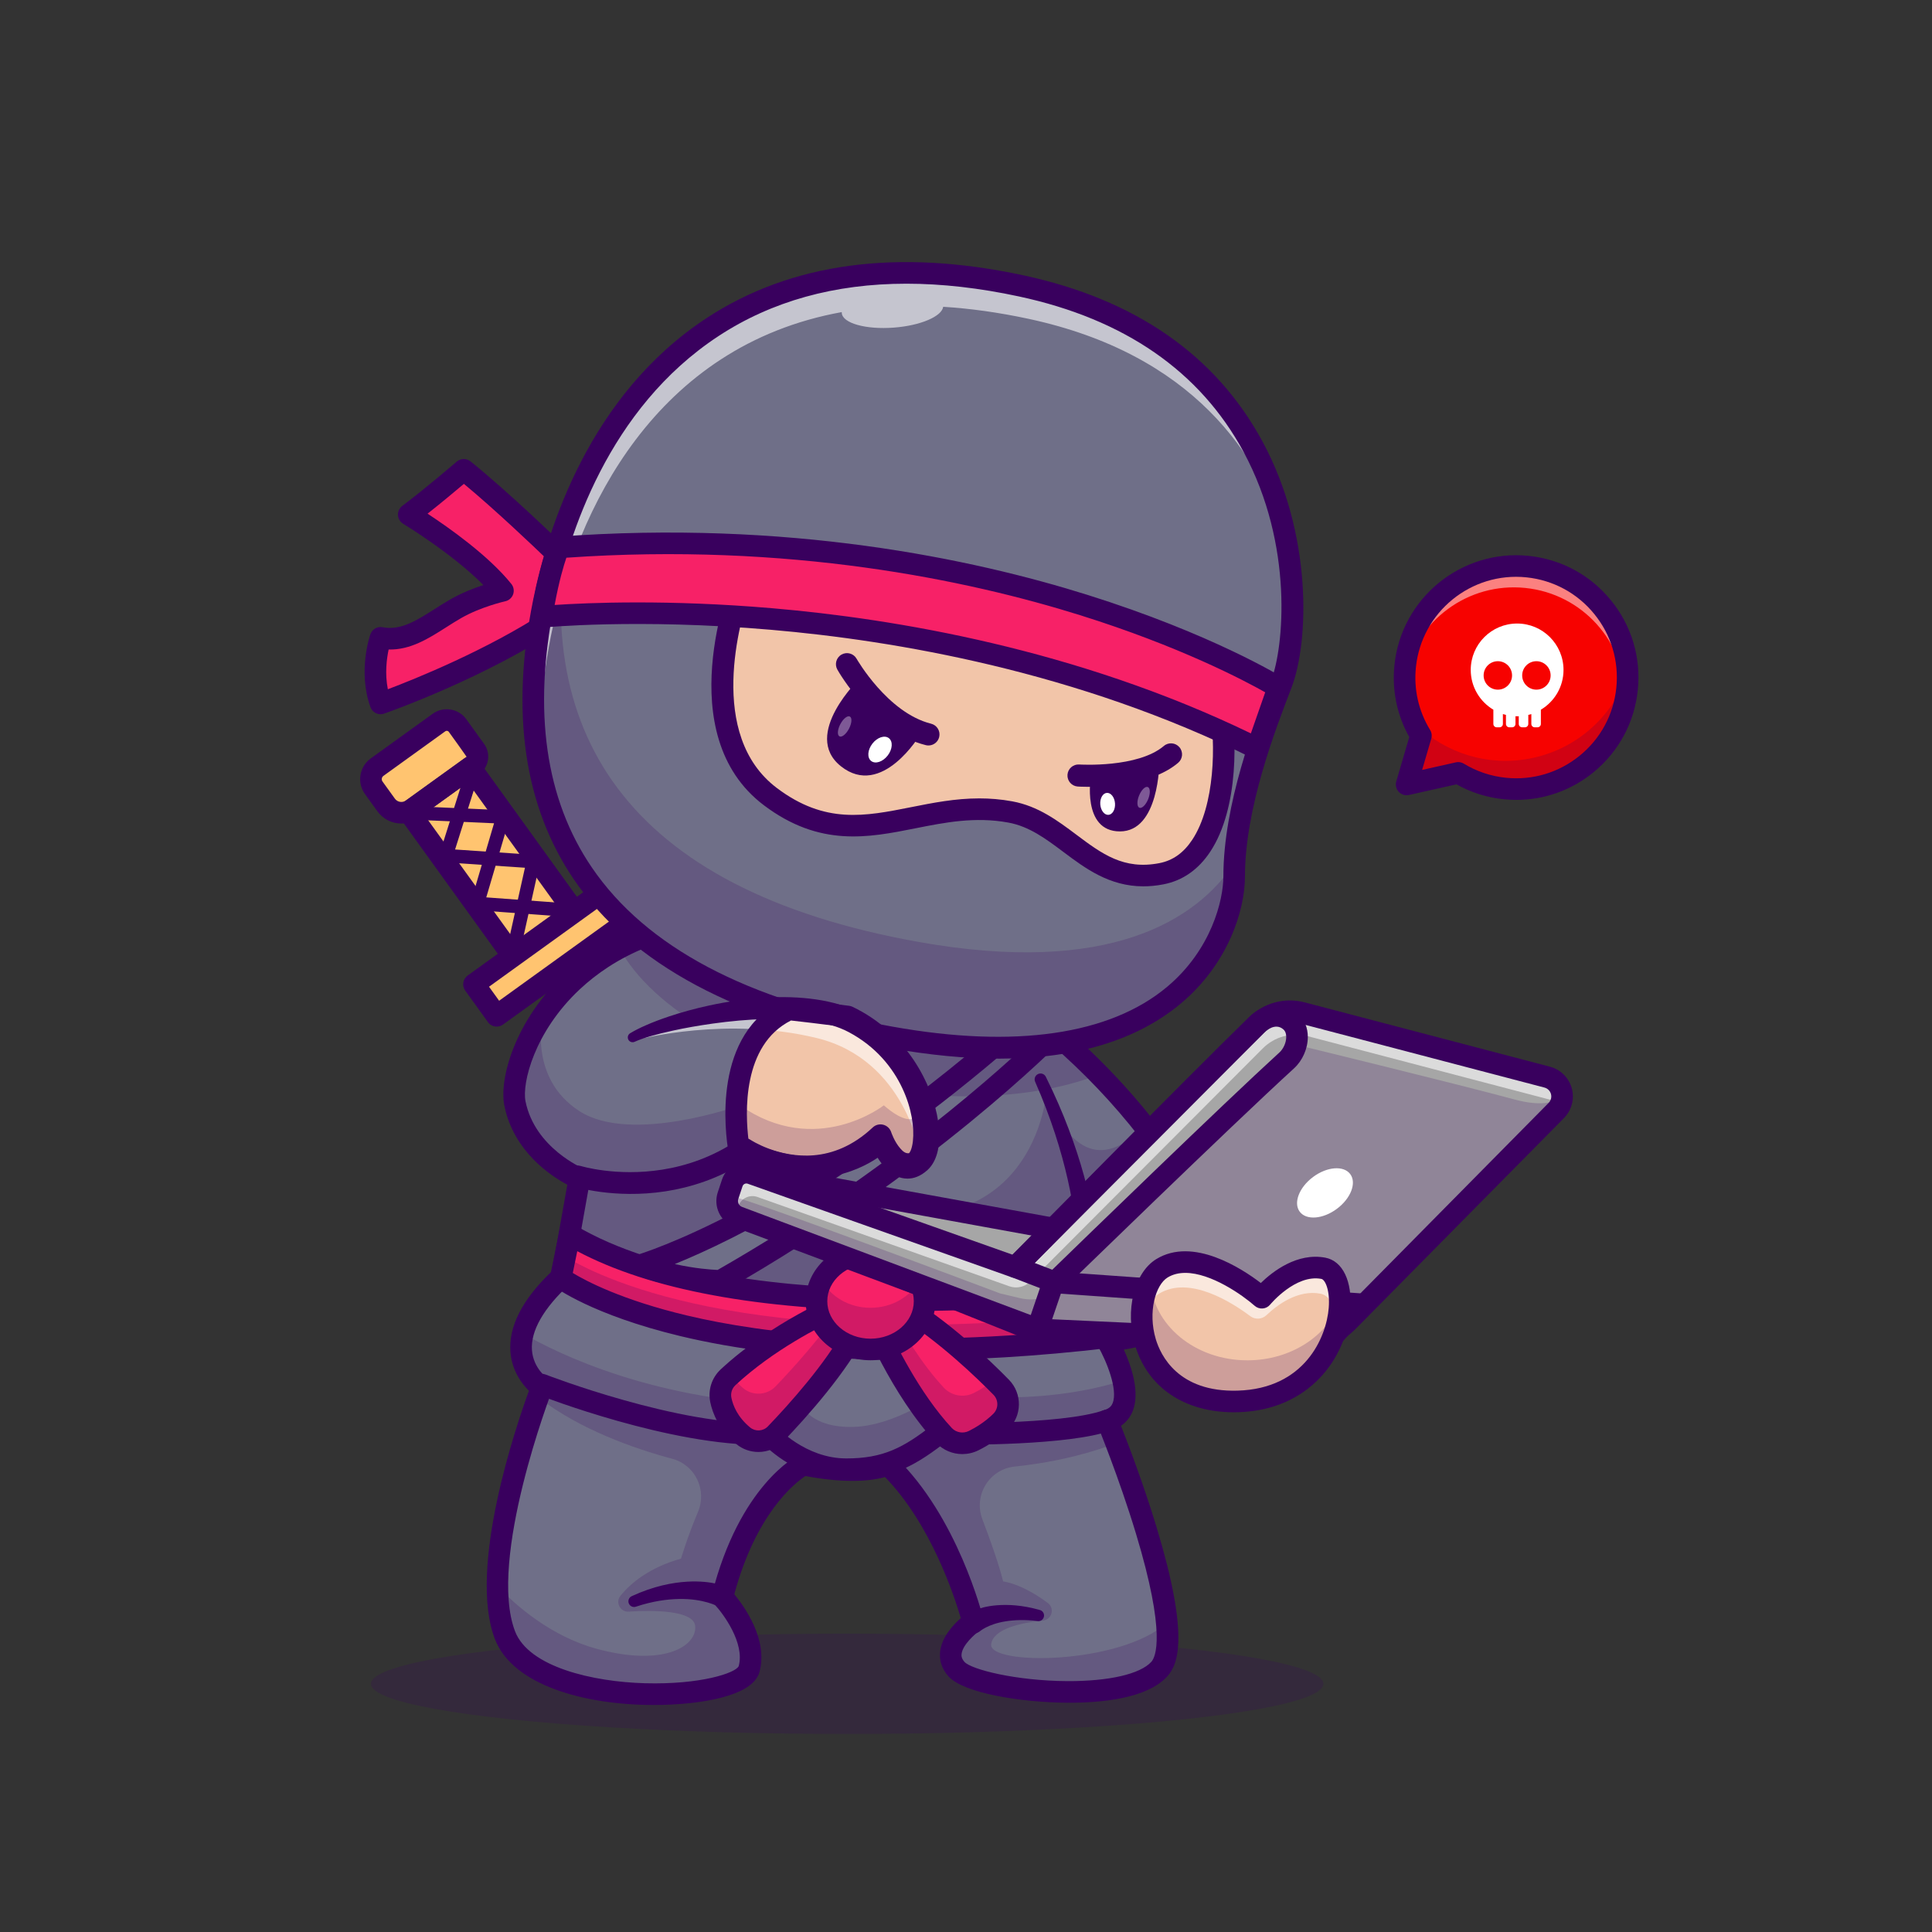 <?xml version="1.0" encoding="utf-8"?>
<!-- Generator: Adobe Illustrator 27.5.0, SVG Export Plug-In . SVG Version: 6.00 Build 0)  -->
<svg version="1.1" id="Layer_1" xmlns="http://www.w3.org/2000/svg" xmlns:xlink="http://www.w3.org/1999/xlink" x="0px" y="0px"
	 viewBox="0 0 4000 4000" style="enable-background:new 0 0 4000 4000;" xml:space="preserve">
<rect x="0" y="0" width="4000" height="4000" fill="#333333" stroke="none"/>
<g>
	<g>
		<g>
			<!-- <rect style="fill:#FFCAEC;" width="4000" height="4000"/> -->
		</g>
	</g>
	<g style="opacity:0.2;">
		<g>
			<g>
				<ellipse style="fill:#39005E;" cx="1754.019" cy="3486.181" rx="985.981" ry="103.819"/>
			</g>
		</g>
	</g>
	<g>
		<g>
			<g>
				<g>
					<polygon style="fill:#FFC470;" points="973.695,1588.805 846.258,1680.678 1108.925,2045.018 1236.361,1953.145 
						973.695,1588.805 					"/>
				</g>
			</g>
		</g>
		<g>
			<g>
				<g>
					<path style="fill:#FFC470;" d="M947.355,1502.198c-8.916-12.368-26.167-15.161-38.535-6.245
						c-32.843,23.675-93.857,67.663-128.051,92.315c-6.597,4.754-11.033,11.939-12.335,19.96
						c-1.301,8.028,0.637,16.246,5.396,22.843c7.883,10.938,17.234,23.91,25.603,35.512c12.535,17.391,36.798,21.324,54.188,8.787
						c36.58-26.373,95.712-69.004,125.471-90.461c10.139-7.306,12.429-21.451,5.123-31.59
						C973.605,1538.605,958.667,1517.891,947.355,1502.198L947.355,1502.198z"/>
				</g>
			</g>
		</g>
		<g>
			<g>
				<g>
					<path style="fill:#39005E;" d="M1060.786,1991.924c-1.003,0-2.024-0.11-3.047-0.337c-7.529-1.677-12.273-9.138-10.598-16.667
						l39.707-178.362l-164.258-11.099c-4.275-0.288-8.181-2.524-10.596-6.064c-2.414-3.54-3.069-7.991-1.78-12.078l57.749-182.722
						c2.324-7.358,10.178-11.426,17.527-9.109c7.354,2.327,11.433,10.171,9.109,17.527l-52.395,165.776l162.751,10.996
						c4.063,0.274,7.803,2.307,10.242,5.569c2.439,3.262,3.333,7.424,2.449,11.399l-43.24,194.236
						C1072.957,1987.496,1067.188,1991.924,1060.786,1991.924z"/>
				</g>
			</g>
		</g>
		<g>
			<g>
				<g>
					<path style="fill:#39005E;" d="M1108.943,2067.364c-6.938,0-13.779-3.22-18.145-9.277l-262.666-364.338
						c-7.219-10.012-4.954-23.977,5.056-31.194l127.436-91.875c4.81-3.467,10.798-4.88,16.646-3.933
						c5.85,0.95,11.084,4.182,14.551,8.989l262.666,364.341c3.464,4.81,4.878,10.796,3.931,16.646
						c-0.95,5.85-4.182,11.084-8.989,14.551l-127.437,91.873C1118.04,2065.994,1113.47,2067.364,1108.943,2067.364z
						 M877.451,1685.738l236.531,328.086l91.184-65.737l-236.531-328.089L877.451,1685.738z"/>
				</g>
			</g>
		</g>
		<g>
			<g>
				<g>
					<path style="fill:#39005E;" d="M831.001,1705.025c-19.011,0.002-37.756-8.811-49.697-25.374l-25.603-35.513
						c-8.279-11.477-11.592-25.503-9.326-39.487c2.268-13.977,9.841-26.23,21.323-34.509l128.052-92.314
						c22.346-16.116,53.628-11.04,69.731,11.304l36.86,51.121c14.502,20.125,9.932,48.289-10.186,62.786l-125.466,90.459
						C855.894,1701.28,843.389,1705.025,831.001,1705.025z M924.959,1513.087c-1.067,0-2.144,0.322-3.074,0.994l-128.052,92.314
						c-1.773,1.279-2.993,3.252-3.342,5.413c-0.352,2.161,0.181,4.419,1.46,6.194l25.605,35.515
						c2.573,3.569,6.382,5.923,10.725,6.626c4.358,0.71,8.704-0.322,12.273-2.898l125.469-90.459l-17.295-24.475l-19.502-27.046l0,0
						C928.203,1513.843,926.592,1513.087,924.959,1513.087z"/>
				</g>
			</g>
		</g>
		<g>
			<g>
				<g>
					<path style="fill:#39005E;" d="M1181.446,1898.702c-0.344,0-0.688-0.012-1.035-0.039l-192.944-14.146
						c-4.214-0.308-8.059-2.507-10.461-5.979c-2.405-3.472-3.108-7.847-1.914-11.897l47.781-162.136l-177.232-7.852
						c-7.705-0.342-13.677-6.865-13.335-14.57s6.846-13.701,14.57-13.335l195.054,8.643c4.29,0.19,8.254,2.344,10.75,5.837
						c2.495,3.496,3.242,7.944,2.029,12.063l-47.93,162.634l175.674,12.881c7.693,0.564,13.472,7.256,12.908,14.949
						C1194.822,1893.101,1188.694,1898.699,1181.446,1898.702z"/>
				</g>
			</g>
		</g>
		<g>
			<g>
				<g>
					<polygon style="fill:#FFC470;" points="1278.517,1823.573 981.281,2037.861 1028.335,2103.123 1325.566,1888.833 
						1278.517,1823.573 					"/>
				</g>
			</g>
		</g>
		<g>
			<g>
				<g>
					<path style="fill:#39005E;" d="M1028.355,2125.469c-6.938,0-13.777-3.22-18.145-9.277l-47.053-65.261
						c-3.467-4.807-4.88-10.796-3.933-16.646c0.95-5.85,4.182-11.084,8.989-14.548l297.234-214.29
						c10.012-7.222,23.979-4.949,31.194,5.056l47.051,65.261c3.467,4.807,4.88,10.796,3.933,16.646
						c-0.95,5.85-4.182,11.084-8.989,14.548l-297.231,214.289C1037.452,2124.1,1032.881,2125.469,1028.355,2125.469z
						 M1012.476,2042.921l20.918,29.009l260.979-188.154l-20.916-29.009L1012.476,2042.921z"/>
				</g>
			</g>
		</g>
		<g>
			<g>
				<g>
					<path style="fill:#F72167;" d="M1153.426,1147.094c0,0-111.348-108.505-193.256-174.436c0,0-65.998,56.809-113.912,92.634
						c0,0,132.347,79.624,195.055,157.733c0,0-52.825,11.631-97.225,37.01c-52.658,30.094-97.83,71.701-156.146,60.512
						c0,0-24.055,68.533,0,135.817c0,0,206.328-71.92,365.484-178.95C1153.426,1277.413,1153.426,1210.288,1153.426,1147.094
						L1153.426,1147.094z"/>
				</g>
			</g>
		</g>
		<g>
			<g>
				<g>
					<path style="fill:#39005E;" d="M787.942,1478.714c-9.182,0-17.778-5.698-21.04-14.829
						c-26.418-73.887-1.133-147.634-0.044-150.737c3.667-10.444,14.426-16.626,25.295-14.546
						c37.314,7.173,69.858-13.535,107.524-37.51c10.713-6.816,21.79-13.867,33.323-20.459c23.147-13.23,48.147-22.893,67.786-29.343
						c-64.358-65.281-164.91-126.167-166.052-126.853c-6.372-3.838-10.42-10.596-10.793-18.027
						c-0.371-7.429,2.978-14.561,8.936-19.014c46.736-34.944,112.06-91.111,112.715-91.675c8.167-7.031,20.193-7.232,28.589-0.471
						c81.794,65.84,190.264,171.379,194.841,175.84c4.316,4.207,6.75,9.976,6.75,16.003v130.32c0,7.439-3.704,14.392-9.875,18.542
						c-159.712,107.405-362.063,178.533-370.598,181.509C792.864,1478.311,790.381,1478.714,787.942,1478.714z M804.637,1344.749
						c-3.919,18.359-8.123,49.543-1.643,82.266c55.808-21.108,205.269-81.111,328.086-161.589v-108.858
						c-23.55-22.695-104.155-99.678-170.613-154.802c-16.997,14.392-46.616,39.185-75.259,61.746
						c43.074,28.208,126.216,86.589,173.528,145.525c4.839,6.028,6.221,14.126,3.65,21.416c-2.568,7.29-8.721,12.734-16.27,14.397
						c-0.481,0.105-50.176,11.286-90.94,34.585c-10.61,6.064-21.23,12.825-31.501,19.36
						C887.276,1321.961,849.742,1345.916,804.637,1344.749z"/>
				</g>
			</g>
		</g>
		<g>
			<g>
				<g>
					<path style="fill:#6F6F88;" d="M2292.352,2775.521c0,0,0.447,0.782,1.285,2.291c5.028,9.106,23.742,44.468,31.563,80.276
						c7.933,35.697,5.028,71.841-32.848,82.735c0,0,7.374,17.877,18.547,47.038c31.843,83.181,94.466,258.148,104.856,372.278
						c3.911,43.518,0.28,78.154-15.53,95.527c-71.897,78.936-380.043,44.915-420.042,0c-40.054-44.915,34.468-97.203,34.468-97.203
						s-50.78-205.691-176.53-326.022c0,0-48.937,25.139-174.799,0c0,0-112.454,55.92-167.648,274.069
						c0,0,74.522,78.6,55.194,149.157c-19.273,70.556-445.125,88.321-505.514-70.556c-10.838-28.49-15.363-63.294-15.418-101.226
						c-0.28-142.956,62.288-330.1,84.131-391.048c4.636-12.849,7.43-20.111,7.43-20.111s-57.54-38.49-38.993-111.896
						c7.821-31.06,29.273-68.434,74.523-111.784c2.067-1.955,4.134-3.91,6.312-5.922l34.245-191.781l2.011-11.284
						c0,0-111.393-45.306-133.515-155.525c-12.234-61.115,41.675-229.154,216.25-321.665
						c121.113-64.244,300.325-92.064,555.791-22.681c143.906,39.105,305.185,149.604,437.136,284.627
						c34.468,35.25,66.925,72.176,96.477,109.94c80.221,102.119,139.66,210.496,161.894,308.369
						C2533.628,2643.124,2463.407,2763.622,2292.352,2775.521z"/>
				</g>
			</g>
		</g>
		<g style="opacity:0.2;">
			<g>
				<g>
					<path style="fill:#39005E;" d="M2292.352,2775.521c0,0,0.447,0.782,1.285,2.291
						c-627.688,78.936-1020.859-74.299-1136.609-128.767c2.067-1.955,4.134-3.91,6.312-5.922l34.245-191.781
						c157.257,18.882,321.33-47.931,321.33-47.931c605.67,316.621,646.396-133.589,646.396-133.589
						c82.733,178.508,162.348,96.495,206.425,64.932c80.221,102.119,139.66,210.496,161.894,308.369
						C2533.628,2643.124,2463.407,2763.622,2292.352,2775.521z"/>
				</g>
			</g>
		</g>
		<g style="opacity:0.2;">
			<g>
				<g>
					<path style="fill:#39005E;" d="M2400.225,3455.666c-71.897,78.936-380.043,44.915-420.042,0
						c-40.054-44.915,34.468-97.203,34.468-97.203s-50.78-205.691-176.53-326.022c0,0-48.937,25.139-174.799,0
						c0,0-112.454,55.92-167.648,274.069c0,0,74.522,78.6,55.194,149.157c-19.273,70.556-445.125,88.321-505.514-70.556
						c-10.838-28.49-15.363-63.294-15.418-101.226c36.702,38.77,109.605,103.795,205.803,129.884
						c141.28,38.267,208.317-7.206,203.513-47.931c-3.685-31.195-83.423-32.776-137.646-29.148
						c-17.699,1.184-28.072-19.311-16.849-33.048c20.899-25.582,59.022-58.178,125.222-76.627c0,0,13.408-45.565,35.081-96.642
						c19.254-45.376-5.591-97.347-53.205-110.1c-79.465-21.284-191.416-60.552-277.787-127.437
						c4.636-12.849,7.43-20.111,7.43-20.111s-57.54-38.49-38.993-111.896c71.729,41.619,274.851,141.951,577.466,148.766
						c0,0,18.714,47.149,107.259,44.636c88.6-2.57,177.592-69.607,177.592-69.607s198.429,31.787,380.378-26.535
						c7.933,35.697,5.028,71.841-32.848,82.735c0,0,7.374,17.877,18.547,47.038c-43.959,17.028-114.776,38.513-210.124,48.477
						c-52.702,5.507-85.716,59.649-66.851,109.166c16.763,43.999,34.196,93.214,43.016,128.717c0,0,37.626,3.512,92.68,44.793
						c14.692,11.016,8.014,34.346-10.257,36.182c-44.224,4.445-102.782,16.471-107.227,48.965
						c-6.033,44.3,265.689,43.015,363.619-44.021C2419.666,3403.656,2416.035,3438.292,2400.225,3455.666z"/>
				</g>
			</g>
		</g>
		<g>
			<g>
				<g>
					<path style="fill:#39005E;" d="M1353.565,3529.974c-143.193,0.005-292.559-40.825-329.099-136.931
						c-56.211-147.847,44.912-443.164,70.632-513.55c-14.417-14.197-35.186-41.099-38.267-80.315
						c-4.15-52.849,24.709-109.092,85.803-167.253l31.963-179.126c-34.377-18.271-111.357-68.936-130.403-163.862
						c-10.933-54.497,20.872-175.371,125.806-273.474c105.837-98.948,308.687-196.072,673.992-96.831
						c138.74,37.686,299.385,141.172,440.737,283.923c141.68,143.079,240.344,301.868,270.698,435.649
						c1.253,5.518,0.364,11.304-2.485,16.194c-2.913,5-69.05,115.525-226.133,139.773c15.263,33.765,34.028,88.372,18.276,127.495
						c-5.08,12.615-13.291,22.839-24.214,30.303c14.612,37.002,46.848,121.284,73.757,210.215
						c67.761,223.936,45.078,283.337,22.122,308.533c-41.729,45.811-135.72,55.039-206.978,54.565
						c-96.218-0.527-215.237-19.897-246.294-54.751c-13.303-14.927-19.194-32.683-17.031-51.34
						c3.499-30.18,27.373-55.54,42.751-68.992c-13.223-45.486-61.953-194.641-156.846-292.048
						c-24.026,6.748-75.747,14.558-164.89-2.163c-22.117,14.644-102.1,77.527-147.188,244.751
						c20.652,24.944,70.444,93.992,52.158,160.828c-14.7,53.726-132.69,65.132-182.739,67.539
						C1377.752,3529.681,1365.669,3529.974,1353.565,3529.974z M1560.733,1921.795c-179.456,0-292.085,62.622-360.21,126.313
						c-94.651,88.489-119.98,194.79-112.51,232.039c19.404,96.714,119.019,138.809,120.024,139.224
						c9.714,4.004,15.378,14.258,13.53,24.604l-36.24,203.098c-0.854,4.792-3.25,9.172-6.824,12.478
						c-53.264,49.265-79.946,96.121-77.163,135.5c2.683,37.983,31.487,58.333,32.712,59.182c8.486,5.872,11.997,16.897,8.279,26.526
						c-1.333,3.457-132.756,347.366-76.094,496.399c28.455,74.841,162.578,104.856,268.787,107.815
						c115.811,3.208,188.105-21.333,194.373-35.41c12.971-47.461-31.663-108.281-49.963-127.696
						c-5.239-5.557-7.297-13.43-5.425-20.835c57.073-225.51,174.385-286.147,179.351-288.618c4.436-2.207,9.475-2.878,14.336-1.907
						c114.063,22.81,160.129,2.07,160.579,1.86c8.472-4.36,18.425-2.683,25.31,3.906
						c128.97,123.425,180.627,328.171,182.764,336.826c2.209,8.953-1.306,18.342-8.855,23.643
						c-8.784,6.23-34.475,28.423-36.658,47.644c-0.452,3.992-0.178,9.465,6.011,16.411c13.77,15.454,105.813,39.204,213.174,39.795
						c85.578,0.322,150.466-14.473,173.694-39.976c8.53-9.363,31.448-56.157-31.772-265.205
						c-35.225-116.472-79.822-224.985-80.266-226.069c-2.424-5.876-2.232-12.507,0.532-18.23c2.764-5.725,7.834-10.002,13.943-11.76
						c11.709-3.374,15.488-9.446,17.471-14.36c11.277-27.949-12.805-87.375-30.635-118.267c-3.852-6.675-3.997-14.871-0.376-21.672
						c3.618-6.804,10.483-11.27,18.171-11.804c134.858-9.377,201.404-89.512,218.887-114.294
						c-65.774-263.613-404.048-602.947-677.39-677.195C1728.12,1933.467,1638.196,1921.795,1560.733,1921.795z"/>
				</g>
			</g>
		</g>
		<g>
			<g>
				<g>
					<path style="fill-rule:evenodd;clip-rule:evenodd;fill:#39005E;" d="M2028.273,3377.738c0,0,16.894-15.128,53.674-20.938
						c17.759-2.805,39.401-3.894,65.556-0.615c6.351,1.29,12.563-2.816,13.854-9.173c1.292-6.351-2.821-12.563-9.172-13.854
						c-36.061-10.228-65.411-11.402-88.226-9.619c-41.999,3.29-62.92,18.765-62.92,18.765c-9.782,7.513-11.619,21.552-4.1,31.333
						C2004.453,3383.414,2018.491,3385.252,2028.273,3377.738L2028.273,3377.738z"/>
				</g>
			</g>
		</g>
		<g>
			<g>
				<g>
					<path style="fill-rule:evenodd;clip-rule:evenodd;fill:#39005E;" d="M1506.564,3286.049c0,0-30.719-14.497-83.718-11.369
						c-30.826,1.816-69.584,9.146-114.36,29.764c-6.033,2.38-9,9.207-6.625,15.24c2.38,6.033,9.207,9,15.24,6.626
						c33.898-11.206,63.444-15.268,88.276-15.77c52.093-1.062,81.176,15.468,81.176,15.468c11.028,5.525,24.464,1.056,29.988-9.971
						C1522.061,3305.009,1517.592,3291.573,1506.564,3286.049L1506.564,3286.049z"/>
				</g>
			</g>
		</g>
		<g>
			<g>
				<g>
					<path style="fill:#39005E;" d="M1752.181,3064.219c-86.885,0-149.39-52.6-170.334-72.969
						c-192.598,3.057-457.38-99.434-468.755-103.875c-11.494-4.49-17.173-17.446-12.683-28.943
						c4.49-11.494,17.446-17.168,28.94-12.688c2.749,1.074,277.009,107.192,460.886,100.581c6.631-0.242,13.137,2.527,17.568,7.554
						c0.547,0.61,59.512,65.647,144.377,65.647c76.147,0,117.917-22.087,177.529-68.501c4.038-3.142,9.058-4.846,14.146-4.709
						c2.539,0.044,254.573,4.365,340.952-26.531c11.609-4.155,24.409,1.892,28.564,13.516c4.155,11.619-1.895,24.409-13.516,28.564
						c-85.938,30.737-303.862,29.8-348.943,29.25C1888.858,3038.575,1837.51,3064.219,1752.181,3064.219z"/>
				</g>
			</g>
		</g>
		<g>
			<g>
				<g>
					<path style="fill:#F72167;" d="M1160.962,2645.942c0,0,294.504,221.875,1136.425,122.298l-19.787-99.584
						c0,0-742.433,99.584-1098.174-112.672L1160.962,2645.942L1160.962,2645.942z"/>
				</g>
			</g>
		</g>
		<g style="opacity:0.2;">
			<g>
				<g>
					<path style="fill:#39005E;" d="M2297.379,2768.259c-841.926,99.55-1136.442-122.342-1136.442-122.342l9.218-44.803
						c55.417,35.082,367.362,204.127,1117.336,117.203L2297.379,2768.259z"/>
				</g>
			</g>
		</g>
		<g>
			<g>
				<g>
					<path style="fill:#6F6F88;" d="M1325.571,2619.569c-0.861-0.314,333.217-94.628,805.33-516.446l50.702,36.249
						c0,0-262.924,269.22-690.211,512.397C1491.392,2651.768,1414.283,2651.768,1325.571,2619.569L1325.571,2619.569z"/>
				</g>
			</g>
		</g>
		<g>
			<g>
				<g>
					<path style="fill:#39005E;" d="M1889.746,2816.065c-216.79,0-374.939-24.27-481.519-49.905
						c-181.294-43.606-257.554-99.99-260.71-102.371c-6.892-5.19-10.178-13.887-8.445-22.339l18.462-89.958
						c1.455-7.09,6.252-13.035,12.876-15.955c6.621-2.92,14.243-2.449,20.464,1.257
						c344.907,205.789,1076.409,110.701,1083.757,109.712c11.66-1.572,22.588,6.226,24.885,17.793l19.785,99.585
						c1.216,6.113-0.178,12.454-3.84,17.493c-3.662,5.039-9.265,8.323-15.452,9.053
						C2144.917,2808.775,2008.516,2816.065,1889.746,2816.065z M1185.906,2635.555c26.829,16.299,101.584,56.052,237.051,88.174
						c157.979,37.461,432.402,71.724,847.788,25.09l-11.026-55.488c-55.119,6.326-213.118,22.229-397.964,20.93
						c-291.37-2.07-515.371-43.701-666.594-123.804L1185.906,2635.555z M1160.962,2645.943h0.049H1160.962z"/>
				</g>
			</g>
		</g>
		<g>
			<g>
				<g>
					<path style="fill:#39005E;" d="M1491.392,2674.114c-3.308,0-82.09-0.381-173.445-33.54c-8.984-3.262-14.9-11.877-14.719-21.433
						c0.093-4.812,1.97-16.541,17.393-21.477c58.088-18.594,369.434-130.623,795.393-511.204c7.795-6.963,19.38-7.593,27.883-1.516
						l50.703,36.248c5.305,3.794,8.689,9.712,9.263,16.208c0.576,6.494-1.716,12.917-6.272,17.583
						c-2.652,2.715-270.042,274.27-695.147,516.206C1499.078,2673.106,1495.266,2674.114,1491.392,2674.114z M1397.054,2617.088
						c42.302,9.436,75.835,11.655,88.691,12.175c353.345-201.938,594.544-423.088,661.214-487.192l-14.539-10.393
						C1789.876,2434.959,1520.196,2567.135,1397.054,2617.088z"/>
				</g>
			</g>
		</g>
		<g style="opacity:0.2;">
			<g>
				<g>
					<path style="fill:#39005E;" d="M2275.257,2224.814c-121.002,46.926-292.839,59.607-476.52,26.368
						c-249.154-45.082-448.309-161.727-516.407-288.314c121.113-64.244,300.325-92.064,555.791-22.681
						C1982.027,1979.292,2143.307,2089.791,2275.257,2224.814z"/>
				</g>
			</g>
		</g>
		<g>
			<g>
				<g>
					<path style="fill:#F72167;" d="M1802.376,2721.894c0,0,60.724,151.979,152.107,250.075
						c15.871,16.525,40.608,20.894,61.177,10.799c17.15-8.532,37.926-21.39,56.406-39.614c19.82-19.263,20.279-50.937,1.028-70.768
						c-42.061-42.96-124.662-121.215-210.368-172.095L1802.376,2721.894L1802.376,2721.894z"/>
				</g>
			</g>
		</g>
		<g style="opacity:0.2;">
			<g>
				<g>
					<path style="fill:#39005E;" d="M2072.08,2943.169c-18.491,18.212-39.273,31.06-56.423,39.608
						c-20.558,10.111-45.306,5.698-61.171-10.782c-91.394-98.097-152.118-250.103-152.118-250.103l39.719-14.245
						c26.647,50.948,65.473,115.471,112.399,165.804c15.865,16.536,40.613,20.893,61.171,10.838
						c12.905-6.425,27.82-15.307,42.345-27.038c5.475,5.419,10.502,10.502,15.083,15.139
						C2092.359,2892.221,2091.912,2923.896,2072.08,2943.169z"/>
				</g>
			</g>
		</g>
		<g>
			<g>
				<g>
					<path style="fill:#39005E;" d="M1992.364,3010.538c-19.932,0-39.48-7.974-53.997-23.088
						c-93.394-100.254-154.199-250.898-156.741-257.263c-2.253-5.635-2.117-11.941,0.378-17.473
						c2.493-5.532,7.126-9.812,12.839-11.855l60.349-21.604c6.274-2.244,13.218-1.577,18.938,1.824
						c89.204,52.957,172.949,132.798,214.929,175.679c27.859,28.696,27.192,74.614-1.421,102.422
						c-17.263,17.024-38.169,31.729-62.026,43.599C2014.966,3008.001,2003.604,3010.538,1992.364,3010.538z M1832.312,2734.913
						c19.968,44.543,70.994,149.336,138.521,221.826c8.943,9.307,23.098,11.804,34.98,5.972
						c13.379-6.658,33.118-18.267,50.564-35.466c11.067-10.757,11.321-28.333,0.684-39.292
						c-31.401-32.073-112.041-110.645-196.819-163.04L1832.312,2734.913z"/>
				</g>
			</g>
		</g>
		<g>
			<g>
				<g>
					<path style="fill:#F72167;" d="M1745.35,2700.292c0,0-133.621,54.255-238.081,151.319
						c-12.743,11.995-18.362,29.737-14.849,46.886c4.268,20.764,15.944,48.87,46.323,74.06
						c19.854,16.484,49.065,14.869,66.986-3.699c44.423-46.256,129.996-140.711,170.396-222.719L1745.35,2700.292L1745.35,2700.292z
						"/>
				</g>
			</g>
		</g>
		<g style="opacity:0.2;">
			<g>
				<g>
					<path style="fill:#39005E;" d="M1776.112,2746.137c-40.39,82.008-125.973,176.474-170.385,222.73
						c-17.932,18.547-47.149,20.167-66.981,3.687c-30.39-25.195-42.066-53.294-46.311-74.076c-3.519-17.15,2.067-34.859,14.86-46.87
						c1.9-1.732,3.743-3.464,5.642-5.139c6.536,9.273,14.972,18.603,25.809,27.597c19.832,16.48,49.049,14.86,66.981-3.687
						c35.083-36.535,95.863-103.125,139.716-169.938L1776.112,2746.137z"/>
				</g>
			</g>
		</g>
		<g>
			<g>
				<g>
					<path style="fill:#39005E;" d="M1570.161,3006.163c-16.204,0-32.446-5.415-45.693-16.414
						c-35.972-29.829-49.187-63.643-53.936-86.753c-5.11-24.934,2.9-50.22,21.418-67.654
						c106.35-98.821,239.38-153.477,244.993-155.754c9.8-3.977,21.06-0.54,26.958,8.25l30.776,45.85
						c4.458,6.641,5.027,15.156,1.492,22.329c-41.191,83.613-126.899,178.938-174.324,228.32
						C1607.886,2998.799,1589.051,3006.163,1570.161,3006.163z M1737.227,2728.284c-38.303,17.585-135.813,66.353-214.749,139.697
						c-7.046,6.636-10.139,16.404-8.167,26.03c3.303,16.082,12.703,39.79,38.694,61.343c10.806,8.97,26.897,8.086,36.646-2.014
						c43.398-45.19,120.061-130.171,160.571-205.696L1737.227,2728.284z"/>
				</g>
			</g>
		</g>
		<g>
			<g>
				<g>
					<path style="fill:#F72167;" d="M1802.376,2594.089c61.757,0,111.901,44.774,111.901,99.924
						c0,55.155-50.144,99.929-111.901,99.929c-61.764,0-111.907-44.774-111.907-99.929
						C1690.469,2638.863,1740.612,2594.089,1802.376,2594.089L1802.376,2594.089z"/>
				</g>
			</g>
		</g>
		<g>
			<g>
				<g>
					<path style="fill:#F72167;" d="M1802.376,2594.089c61.757,0,111.901,44.774,111.901,99.924
						c0,55.155-50.144,99.929-111.901,99.929c-61.764,0-111.907-44.774-111.907-99.929
						C1690.469,2638.863,1740.612,2594.089,1802.376,2594.089L1802.376,2594.089z"/>
				</g>
			</g>
		</g>
		<g style="opacity:0.2;">
			<g>
				<g>
					<path style="fill:#39005E;" d="M1914.264,2694.016c0,55.138-50.11,99.941-111.896,99.941
						c-61.73,0-111.896-44.803-111.896-99.941c0-15.418,3.966-30.055,11.005-43.127c18.044,33.574,56.478,56.758,100.89,56.758
						c44.468,0,82.902-23.184,100.946-56.758C1910.354,2663.961,1914.264,2678.597,1914.264,2694.016z"/>
				</g>
			</g>
		</g>
		<g>
			<g>
				<g>
					<path style="fill:#39005E;" d="M1802.376,2816.287c-74.026,0-134.253-54.854-134.253-122.275
						c0-67.419,60.227-122.268,134.253-122.268c74.023,0,134.248,54.849,134.248,122.268
						C1936.624,2761.434,1876.399,2816.287,1802.376,2816.287z M1802.376,2616.436c-49.385,0-89.561,34.8-89.561,77.576
						c0,42.781,40.176,77.583,89.561,77.583c49.382,0,89.556-34.802,89.556-77.583
						C1891.932,2651.236,1851.758,2616.436,1802.376,2616.436z"/>
				</g>
			</g>
		</g>
		<g>
			<g>
				<g>
					<path style="fill-rule:evenodd;clip-rule:evenodd;fill:#39005E;" d="M2275.074,2653.807c0,0,6.302-85.238-30.96-220.154
						c-16.379-59.3-41.121-128.348-78.746-204.072c-2.855-6.101-10.129-8.738-16.234-5.882c-6.101,2.854-8.737,10.128-5.882,16.234
						c33.155,75.395,54.121,143.693,67.35,202.139c28.987,128.096,19.966,207.652,19.966,207.652
						c-1.129,12.284,7.933,23.167,20.212,24.296C2263.058,2675.142,2273.947,2666.086,2275.074,2653.807L2275.074,2653.807z"/>
				</g>
			</g>
		</g>
		<g>
			<g>
				<g>
					<path style="fill:#6F6F88;" d="M1125.394,1248.147c67.333-334.363,317.682-800.337,988.888-656.247
						c598.572,128.493,593.187,682.687,538.462,824.66c-37.373,96.952-97.51,257.03-97.51,397.824
						c0,100.902-94.823,443.65-711.204,333.179C1236.92,2038.751,1032.502,1709.399,1125.394,1248.147L1125.394,1248.147z"/>
				</g>
			</g>
		</g>
		<g style="opacity:0.2;">
			<g>
				<g>
					<path style="fill:#39005E;" d="M2555.695,1786.893c-0.28,7.095-0.447,14.189-0.447,21.228
						c0,100.89-94.857,443.672-711.205,333.173c-607.13-108.823-811.537-438.141-718.635-899.411
						c12.402-61.618,31.06-127.705,57.428-193.625c-0.168,0.782-0.335,1.564-0.503,2.347
						c-92.902,461.269,111.561,790.587,718.635,899.411C2296.039,2020.851,2476.87,1905.436,2555.695,1786.893z"/>
				</g>
			</g>
		</g>
		<g>
			<g>
				<g>
					<path style="fill:#E35656;" d="M2672.227,1327.247c-4.134,37.206-11.229,67.931-19.496,89.327
						c-7.262,18.826-15.363,40.054-23.742,63.07C2640.329,1426.405,2656.138,1374.173,2672.227,1327.247z"/>
				</g>
			</g>
		</g>
		<g style="opacity:0.6;">
			<g>
				<g>
					<path style="fill:#FFFFFF;" d="M2665.132,1131.89c-53.238-192.508-198.82-399.483-535.512-471.772
						c-62.512-13.407-121.392-21.507-176.81-24.916c-2.905,19.944-46.926,38.882-102.063,43.072
						c-57.987,4.469-106.309-9.05-107.929-30.167c-0.056-0.67-0.056-1.341,0-1.955c-386.356,69.942-549.702,409.93-602.103,670.201
						c-23.63,117.426-28.043,226.305-11.396,325.184c-32.96-116.197-33.127-248.26-3.911-393.394
						c67.316-334.346,317.643-800.308,988.849-656.235C2491.228,672.856,2628.653,922.624,2665.132,1131.89z"/>
				</g>
			</g>
		</g>
		<g>
			<g>
				<g>
					<path style="fill:#F2C5A9;" d="M1538.228,1198.461c0,0-126.627,312.894,56.976,451.073
						c177.396,133.516,310.565-2.636,496.575,31.552c117.811,21.654,170.217,155.838,313.095,127.839
						c136.157-26.68,140.526-259.376,119.181-359.831C2524.055,1449.095,2093.623,1229.625,1538.228,1198.461L1538.228,1198.461z"/>
				</g>
			</g>
		</g>
		<g>
			<g>
				<g>
					<path style="fill:#39005E;" d="M2367.242,1835.062c-70.623,0-120.581-37.451-165.491-71.116
						c-36.289-27.202-70.564-52.896-114.011-60.881c-69.033-12.685-131.887-0.181-192.668,11.919
						c-97.236,19.348-197.773,39.358-313.303-47.595c-195.076-146.814-69.688-463.884-64.253-477.31
						c3.586-8.865,12.393-14.456,21.965-13.928c553.692,31.069,990.379,250.82,994.726,253.037
						c6.003,3.062,10.305,8.669,11.707,15.264c16.04,75.491,19.326,228.794-40.144,318.784
						c-24.529,37.117-57.029,59.866-96.599,67.62C2394.402,1833.748,2380.459,1835.062,2367.242,1835.062z M2027.547,1652.989
						c21.951,0,44.629,1.775,68.274,6.121c53.772,9.883,93.914,39.976,132.734,69.077c52.505,39.355,97.844,73.34,172.021,58.811
						c27.766-5.439,49.978-21.272,67.908-48.401c46.921-71.001,49.207-198.901,35.767-274.317
						c-65.845-31.604-459.629-211.482-950.73-242.522c-21.272,61.907-90.764,300.129,55.122,409.922
						c99.558,74.929,182.114,58.496,277.703,39.473C1931.438,1662.178,1977.6,1652.989,2027.547,1652.989z"/>
				</g>
			</g>
		</g>
		<g>
			<g>
				<g>
					<path style="fill:#39005E;" d="M2069.19,2191.775c-70.007,0.002-146.409-7.395-229.104-22.217
						c-313.372-56.165-532.703-173.491-651.902-348.713c-102.866-151.216-131.362-345.383-84.697-577.109l0,0
						c30.288-150.395,117.3-426.433,359.775-585.4c174.641-114.492,395.259-144.197,655.708-88.284
						c231.851,49.771,398.349,165.513,494.875,344.016c103.306,191.042,97.129,413.55,59.746,510.53
						c-33.555,87.053-96.013,249.089-96.013,389.785c0,70.19-34.776,181.255-132.781,263.257
						C2353.977,2153.628,2228.125,2191.771,2069.19,2191.775z M1876.687,587.369c-148.657,0-278.862,36.186-388.923,108.342
						c-228.882,150.056-311.555,413.291-340.464,556.848c-44.207,219.502-18.018,402.244,77.837,543.149
						c112.183,164.912,321.736,275.893,622.834,329.861c253.181,45.376,449.646,16.946,568.147-82.205
						c92.175-77.124,116.768-180.222,116.768-228.982c0-149.009,64.404-316.096,99.007-405.859
						c25.881-67.146,47.373-279.519-57.361-473.198c-90.022-166.482-246.452-274.675-464.941-321.577
						C2027.635,596.153,1949.912,587.369,1876.687,587.369z M1125.393,1248.147h0.049H1125.393z"/>
				</g>
			</g>
		</g>
		<g>
			<g>
				<g>
					<path style="fill:#F72167;" d="M1121.488,1277.055c0,0,774.857-78.829,1481.09,272.494l44.072-126.225
						c0,0-575.78-357.961-1489.933-289.879C1156.717,1133.446,1137.007,1178.371,1121.488,1277.055L1121.488,1277.055z"/>
				</g>
			</g>
		</g>
		<g>
			<g>
				<g>
					<path style="fill:#39005E;" d="M2602.579,1571.895c-3.416,0-6.826-0.784-9.954-2.339
						c-361.296-179.731-741.184-243.662-996.253-265.642c-276.926-23.865-470.706-4.819-472.627-4.626
						c-6.907,0.693-13.721-1.841-18.486-6.87c-4.761-5.032-6.924-11.99-5.847-18.833c15.789-100.386,35.989-147.173,36.841-149.116
						c3.323-7.573,10.557-12.693,18.804-13.308c475.764-35.425,858.667,45.903,1096.12,120.374
						c257.952,80.898,401.294,169.099,407.271,172.815c8.882,5.522,12.744,16.467,9.297,26.343l-44.07,126.223
						c-2.115,6.057-6.729,10.911-12.671,13.33C2608.299,1571.346,2605.438,1571.895,2602.579,1571.895z M1320.157,1247.23
						c76.631,0,171.667,2.854,278.95,12.063c253.889,21.794,629.612,84.541,990.681,259.097l29.692-85.042
						c-43.423-24.531-177.32-95.234-383.367-159.7c-231.033-72.28-602.205-151.133-1063.484-118.948
						c-5.508,16.101-15.181,48.267-24.299,97.822C1181.275,1250.289,1240.857,1247.23,1320.157,1247.23z"/>
				</g>
			</g>
		</g>
		<g>
			<g>
				<g>
					<path style="fill:#39005E;" d="M2258.656,1606.48c0,0,107.65-9.295,141.576-27.759c0,0,0,142.62-81.455,142.62
						C2238.707,1721.341,2258.656,1606.48,2258.656,1606.48L2258.656,1606.48z"/>
				</g>
			</g>
		</g>
		<g>
			<g>
				<g>
					<path style="fill:#39005E;" d="M1781.287,1403.33c0,0,59.305,88.204,124.018,117.215c0,0-79.209,133.666-164.313,65.902
						C1658.224,1520.545,1781.287,1403.33,1781.287,1403.33L1781.287,1403.33z"/>
				</g>
			</g>
		</g>
		<g>
			<g>
				<g>
					<g>
						<path style="fill:#A6A6A6;" d="M1584.806,2434.995l596.797,108.112l620.115,143.967c13.346,3.099,18.389,19.443,9.107,29.522
							l-44.519,48.345c-3.479,3.778-8.414,5.877-13.548,5.762l-602.915-13.425l-591.985-235.569
							c-22.672-9.022-32.447-35.765-20.937-57.281l4.54-8.486C1549.833,2440.293,1567.343,2431.831,1584.806,2434.995z"/>
					</g>
				</g>
			</g>
			<g>
				<g>
					<g>
						<path style="fill:#39005E;" d="M2747.784,2793.055c-0.3,0-0.598-0.005-0.899-0.012l-600.261-13.423
							c-2.671-0.061-5.31-0.601-7.793-1.592l-589.38-235.569c-16.626-6.646-29.692-20.122-35.854-36.97
							c-6.177-16.895-4.873-35.688,3.579-51.563l4.524-8.491c12.947-24.316,39.827-37.356,66.875-32.424h-0.002l594.17,108.11
							c0.361,0.066,0.72,0.139,1.076,0.222l617.388,143.967c14.043,3.276,24.976,13.472,29.243,27.273
							c4.275,13.828,0.993,28.45-8.779,39.111l-44.326,48.345C2769.737,2788.34,2759.004,2793.055,2747.784,2793.055z
							 M2151.665,2735.03l594.133,13.286l37.793-41.221l-609.387-142.102l-593.63-108.013c-0.002,0-0.002,0-0.002,0
							c-7.842-1.436-15.652,2.375-19.426,9.465l-4.524,8.491c-2.527,4.744-2.9,10.146-1.052,15.203
							c1.833,5.012,5.552,8.855,10.471,10.82L2151.665,2735.03z"/>
					</g>
				</g>
			</g>
			<g>
				<g>
					<g>
						<path style="fill:#A6A6A6;" d="M3234.052,2270.79c-0.112,10.447-4.246,20.614-11.843,28.267
							c-102.399,103.627-333.843,337.809-430.935,436.074c-28.155,28.491-67.093,43.742-107.091,41.898
							c-136.531-6.313-453.56-20.893-521.379-23.966c-8.603-0.391-17.038-2.123-25.083-5.14
							c-76.254-28.603-490.207-183.625-609.197-228.204c-17.821-6.704-27.206-26.312-21.173-44.356
							c2.905-8.659,5.978-17.988,8.771-26.479c2.626-7.765,8.268-14.245,15.698-17.876c7.374-3.575,15.921-4.078,23.686-1.341
							c117.538,41.675,546.462,193.737,546.462,193.737s375.518-376.579,499.816-501.212c24.356-24.469,59.942-34.133,93.348-25.362
							c114.465,29.999,381.44,99.997,508.195,133.236c14.245,3.743,25.418,14.804,29.328,29.049
							C3233.716,2262.969,3234.219,2266.879,3234.052,2270.79z"/>
					</g>
				</g>
			</g>
			<g style="opacity:0.6;">
				<g>
					<g>
						<path style="fill:#FFFFFF;" d="M3234.052,2270.79c-0.056,5.251-1.117,10.391-3.128,15.251
							c-4.414-3.407-9.497-5.977-15.027-7.485c-126.756-33.239-393.73-103.237-508.195-133.236
							c-33.407-8.771-68.992,0.894-93.349,25.363c-107.666,107.956-403.821,404.947-481.147,482.491
							c-11.419,11.451-28.336,15.293-43.578,9.89c-93.196-33.04-421.097-149.288-521.552-184.905
							c-7.765-2.737-16.312-2.235-23.686,1.341c-7.43,3.631-13.072,10.111-15.698,17.876c-2.011,6.201-4.19,12.793-6.369,19.273
							c-13.686-8.436-20.279-25.474-14.972-41.284c2.905-8.659,5.978-17.988,8.771-26.479c2.626-7.765,8.268-14.245,15.698-17.876
							c7.374-3.575,15.921-4.078,23.686-1.341c117.538,41.675,546.462,193.737,546.462,193.737s375.518-376.579,499.816-501.212
							c24.356-24.469,59.942-34.133,93.348-25.362c114.465,29.999,381.44,99.997,508.195,133.236
							c14.245,3.743,25.418,14.804,29.328,29.049C3233.716,2262.969,3234.219,2266.879,3234.052,2270.79z"/>
					</g>
				</g>
			</g>
			<g>
				<g>
					<g>
						<path style="fill:#39005E;" d="M2690.643,2799.502c-2.495,0.002-4.986-0.056-7.486-0.171l-521.406-23.965
							c-10.891-0.496-21.614-2.693-31.863-6.528l-609.18-228.191c-29.243-10.952-44.424-42.742-34.556-72.371l8.792-26.426
							c4.468-13.42,14.324-24.68,27.036-30.894c12.729-6.216,27.668-7.056,41.001-2.327l533.149,188.984l489.815-491.211
							c29.897-29.988,73.916-41.951,114.878-31.196l508.145,133.257c21.919,5.747,39.255,22.893,45.244,44.746
							c5.989,21.851-0.186,45.439-16.108,61.563l-430.952,436.084C2776.363,2782.01,2734.251,2799.502,2690.643,2799.502z
							 M1545.257,2450.271c-1.26,0-2.517,0.283-3.662,0.842c-1.995,0.974-3.545,2.747-4.248,4.856l-8.792,26.426
							c-2.236,6.716,1.204,13.918,7.83,16.401l609.172,228.188c5.867,2.195,12.004,3.452,18.237,3.738l521.414,23.965
							c33.621,1.538,66.489-11.301,90.156-35.244l430.947-436.082c4.741-4.8,6.582-11.831,4.8-18.34
							c-1.785-6.509-6.948-11.616-13.479-13.328l-508.144-133.257c-25.628-6.721-53.181,0.757-71.897,19.524l0,0l-499.788,501.213
							c-6.091,6.111-15.161,8.162-23.289,5.283L1548.04,2450.75C1547.141,2450.43,1546.199,2450.271,1545.257,2450.271z
							 M2601.768,2122.183h0.051H2601.768z"/>
					</g>
				</g>
			</g>
			<g>
				<g>
					<g>
						<path style="fill:#39005E;" d="M2183.934,2677.21c-2.698,0-5.42-0.488-8.03-1.494l-81.55-31.423
							c-7.027-2.708-12.217-8.774-13.806-16.135c-1.592-7.361,0.635-15.027,5.916-20.393c3.747-3.804,375.991-381.865,500-502.402
							c25.425-24.719,67.969-37.334,101.279-6.609c12.92,11.914,20.007,29.099,19.956,48.384
							c-0.066,23.953-11.04,48.806-28.642,64.866c-128.941,117.617-476.038,455.474-479.529,458.872
							C2195.279,2675.01,2189.656,2677.21,2183.934,2677.21z M2142.227,2614.844l36.392,14.021
							c58.767-57.136,353.435-343.262,470.317-449.88c8.384-7.649,14.038-20.498,14.07-31.968c0.012-4.68-0.942-11.15-5.562-15.413
							c-16.882-15.576-37.531,3.569-39.834,5.806C2512.278,2239.793,2226.831,2529.019,2142.227,2614.844z"/>
					</g>
				</g>
			</g>
			<g>
				<g>
					<g>
						<path style="fill:#39005E;" d="M2149.847,2768.077c-2.388,0-4.817-0.386-7.205-1.199c-11.682-3.977-17.93-16.67-13.95-28.354
							l30.933-90.862c3.975-11.68,16.667-17.93,28.354-13.95c11.682,3.977,17.93,16.67,13.95,28.354l-30.933,90.862
							C2167.833,2762.222,2159.148,2768.077,2149.847,2768.077z"/>
					</g>
				</g>
			</g>
			<g>
				<g>
					<g>
						<path style="fill:#39005E;" d="M2818.899,2722.637c-0.532,0-1.069-0.02-1.609-0.056l-638.101-45.427
							c-12.309-0.876-21.58-11.567-20.703-23.877c0.879-12.312,11.609-21.567,23.877-20.703l638.1,45.427
							c12.31,0.876,21.58,11.567,20.703,23.877C2840.327,2713.648,2830.518,2722.637,2818.899,2722.637z"/>
					</g>
				</g>
			</g>
			<g style="opacity:0.2;">
				<g>
					<g>
						<path style="fill:#39005E;" d="M3234.052,2270.79c-0.112,10.447-4.246,20.614-11.843,28.267
							c-102.399,103.627-333.843,337.809-430.935,436.074c-28.155,28.491-67.093,43.742-107.091,41.898
							c-136.531-6.313-453.56-20.893-521.379-23.966c-8.603-0.391-17.038-2.123-25.083-5.14
							c-76.254-28.603-490.207-183.625-609.197-228.204c-17.821-6.704-27.206-26.312-21.173-44.356
							c2.905-8.659,563.365,202.552,563.365,202.552l41.439,9.802c32.949,7.794,67.566-2.379,91.061-26.759l479.905-497.987
							c0,0,319.542,77.651,453.615,113.627C3187.517,2290.231,3217.013,2283.918,3234.052,2270.79z"/>
					</g>
				</g>
			</g>
			<g>
				<g>
					<g>
						
							<ellipse transform="matrix(0.803 -0.596 0.596 0.803 -931.686 2121.222)" style="fill:#FFFFFF;" cx="2743.166" cy="2470.076" rx="65.194" ry="41.157"/>
					</g>
				</g>
			</g>
		</g>
		<g>
			<g>
				<g>
					<path style="fill:#F2C5A9;" d="M2612.493,2686.795c0,0,59.433-73.83,127.353-60.936
						c67.914,12.887,46.161,269.225-176.832,275.645c-222.991,6.424-231.735-230.087-157.318-275.645
						C2487.302,2575.894,2612.493,2686.795,2612.493,2686.795L2612.493,2686.795z"/>
				</g>
			</g>
		</g>
		<g style="opacity:0.6;">
			<g>
				<g>
					<path style="fill:#FFFFFF;" d="M2767.754,2742.897c-1.117-34.58-13.463-60.613-33.909-64.467
						c-46.847-8.899-89.629,23.462-111.673,44.407c-9.27,8.808-23.49,9.74-33.711,2.056
						c-37.615-28.274-126.036-84.832-188.739-46.464c-16.535,10.111-28.938,29.664-35.809,53.853
						c-1.788-46.926,14.357-89.662,41.786-106.421c81.617-49.943,206.809,60.947,206.809,60.947s59.439-73.852,127.314-60.947
						C2769.821,2631.56,2782.335,2684.742,2767.754,2742.897z"/>
				</g>
			</g>
		</g>
		<g>
			<g>
				<g>
					<path style="fill:#39005E;" d="M2554.666,2923.97c-102.485,0.002-178.618-51.379-204.585-138.694
						c-21.382-71.902-2.077-150.298,43.948-178.474c75.962-46.504,176.672,19.214,216.357,49.526
						c24.407-23.762,75.259-63.496,133.628-52.422c35.957,6.821,56.189,48.997,51.541,107.441
						c-7.9,99.355-83.841,208.23-231.899,212.493C2560.638,2923.929,2557.639,2923.97,2554.666,2923.97z M2454.051,2635.374
						c-13.228,0-25.713,2.825-36.687,9.543c-24.968,15.286-41.147,71.455-24.443,127.62
						c9.885,33.245,46.289,110.251,169.448,106.631c138.467-3.987,183.723-109.592,188.635-171.362
						c2.881-36.211-7.232-58.457-15.323-59.993c-53.291-10.112-105.271,52.361-105.781,52.993
						c-3.831,4.761-9.444,7.742-15.532,8.254c-6.094,0.503-12.122-1.489-16.692-5.54
						C2572.476,2681.277,2507.332,2635.374,2454.051,2635.374z"/>
				</g>
			</g>
		</g>
		<g>
			<g>
				<g>
					<path style="fill-rule:evenodd;clip-rule:evenodd;fill:#6F6F88;" d="M1905.326,2405.813
						c-47.093,43.071-80.612-43.127-80.612-43.127s-110.108,109.214-289.711,16.312c0,0-1.509,1.397-4.525,3.743
						c-23.63,18.659-139.493,99.159-330.882,57.317l114.856-283.342c0,0,239.88-126.532,414.734-63.071
						c9.05,3.296,17.765,6.983,26.144,10.949C1908.734,2178,1949.905,2364.921,1905.326,2405.813z"/>
				</g>
			</g>
		</g>
		<g>
			<g>
				<g>
					<path style="fill:#F2C5A9;" d="M1905.326,2405.813c-47.093,43.071-80.612-43.127-80.612-43.127
						s-110.108,109.214-289.711,16.312c0,0-1.509,1.397-4.525,3.743c-7.43-42.792-31.731-231.333,103.292-292.839
						c0,0,56.59,6.257,121.56,14.692C1908.734,2178,1949.905,2364.921,1905.326,2405.813z"/>
				</g>
			</g>
		</g>
		<g style="opacity:0.6;">
			<g>
				<g>
					<path style="fill:#FFFFFF;" d="M1325.566,2151.162c0,0,207.733-94.908,384.228-48.041
						c160.858,42.714,210.089,166.208,195.724,288.311c0,0-29.671-197.519-215.048-242.41
						C1505.092,2104.132,1325.566,2151.162,1325.566,2151.162z"/>
				</g>
			</g>
		</g>
		<g>
			<g>
				<g>
					<path style="fill:#39005E;" d="M1878.904,2440.215c-4.395,0-8.394-0.562-11.887-1.379
						c-22.747-5.315-39.365-24.788-49.924-41.812c-42.786,28.862-141.97,74.438-281.196,7.397
						c-4.397,1.096-9.104,0.852-13.472-0.837c-7.319-2.827-12.62-9.287-13.962-17.019c-7.097-40.874-34.863-248.254,116.045-316.997
						c3.667-1.672,7.708-2.317,11.719-1.875c0.569,0.061,57.549,6.377,121.98,14.741c2.349,0.305,4.634,0.981,6.77,2.004
						c112.839,53.994,166.006,161.216,177.249,236.628c6.868,46.074-0.872,82.019-21.794,101.213
						c-0.007,0.007-0.017,0.015-0.024,0.022C1905.21,2436.202,1890.652,2440.215,1878.904,2440.215z M1905.325,2405.813h0.051
						H1905.325z M1824.715,2340.34c1.545,0,3.101,0.161,4.644,0.488c7.368,1.565,13.452,6.738,16.184,13.76
						c6.06,15.386,20.452,38.142,31.663,40.735c1.282,0.291,5.171,1.196,13.018-5.979c7.2-6.609,12.712-28.73,7.798-61.687
						c-10.266-68.872-60.342-157.363-149.185-201.37c-50.122-6.477-95.061-11.641-111.194-13.464
						c-101.477,51.147-94.814,192.507-87.729,248.691c160.503,80.269,258.093-13.723,259.065-14.692
						C1813.206,2342.627,1818.882,2340.34,1824.715,2340.34z"/>
				</g>
			</g>
		</g>
		<g style="opacity:0.2;">
			<g>
				<g>
					<path style="fill:#39005E;" d="M1908.51,2288.483c0,0-4.076,64.643-78.651,0c0,0-140.322,110.132-297.785,0
						c0,0-225.031,81.402-332.504,11.971c-107.472-69.431-75.497-197.333-75.497-197.333s-189.99,216.486,90.128,338.589
						c0,0,105.344,42.156,320.819-62.718c0,0,83.796,98.63,289.695-16.29C1824.714,2362.702,1918.087,2530.294,1908.51,2288.483z"/>
				</g>
			</g>
		</g>
		<g>
			<g>
				<g>
					<path style="fill-rule:evenodd;clip-rule:evenodd;fill:#39005E;" d="M1882.233,2387.56c-7.731,1.223-13.435-4.33-18.244-9.805
						c-12.492-14.2-18.882-33.796-18.882-33.796c-2.497-7.576-8.693-13.352-16.419-15.319c-7.732-1.972-15.932,0.14-21.753,5.599
						c-41.228,38.764-83.617,54.322-121.761,57.613c-73.808,6.368-131.275-31.938-131.275-31.938
						c-7.771-5.218-17.927-5.207-25.686,0.027c-53.389,36.173-108.158,53.96-157.195,61.703
						c-95.086,15.016-168.62-7.571-168.62-7.571c-11.77-3.681-24.318,2.883-27.999,14.654c-3.687,11.771,2.877,24.318,14.647,27.999
						c0,0,82.316,26.196,188.966,9.743c51.121-7.889,107.818-25.563,163.721-60.507c24.591,13.172,80.444,37.681,147.369,32.066
						c39.423-3.302,82.757-16.853,125.738-49.395c5.917,10.095,13.642,20.86,23.089,29.056c15.267,13.25,34.301,20.507,56.557,15.11
						c14.005-3.396,27.099-14.636,34.909-34.462c10.843-27.502,12.223-75.891-4.385-128.224
						c-19.837-62.501-64.73-131.013-145.906-173.889c-50.73-26.541-122.353-35.188-195.854-30.691
						c-38.758,2.375-77.969,8.246-114.559,16.128c-30.189,6.508-58.502,14.385-83.377,22.703
						c-35.184,11.759-63.283,24.291-80.21,34.614c-4.888,2.581-6.76,8.654-4.173,13.542c2.581,4.888,8.654,6.759,13.541,4.172
						c16.999-7.692,44.836-15.491,78.941-22.97c24.681-5.407,52.512-10.324,81.969-14.475c35.329-4.984,72.864-8.482,109.862-9.558
						c64.752-1.889,127.856,3.524,172.229,27.345c55.456,29.496,90.756,73.12,111.052,116.699
						c18.748,40.261,24.798,80.417,21.508,109.007c-0.872,7.564-2.357,14.18-4.62,19.474
						C1884.591,2384.13,1882.899,2386.616,1882.233,2387.56L1882.233,2387.56z"/>
				</g>
			</g>
		</g>
		<g style="opacity:0.2;">
			<g>
				<g>
					<path style="fill:#39005E;" d="M2773.844,2697.2c-0.782,80.333-59.384,199.937-210.831,204.295
						c-194.798,5.586-226.082-174.128-181.279-250.047c4.413,91.729,92.623,164.966,200.831,164.966
						C2671.948,2816.414,2747.755,2766.36,2773.844,2697.2z"/>
				</g>
			</g>
		</g>
		<g>
			<g>
				<g>
					
						<ellipse transform="matrix(0.611 -0.792 0.792 0.611 -520.047 2046.116)" style="fill:#FFFFFF;" cx="1821.328" cy="1552.06" rx="29.901" ry="20.052"/>
				</g>
			</g>
		</g>
		<g style="opacity:0.35;">
			<g>
				<g>
					<path style="fill:#FFFFFF;" d="M1757.736,1508.725c-5.944,11.321-14.777,18.392-19.729,15.792
						c-4.951-2.6-4.147-13.885,1.798-25.207c5.944-11.321,14.777-18.392,19.729-15.792
						C1764.485,1486.118,1763.68,1497.403,1757.736,1508.725z"/>
				</g>
			</g>
		</g>
		<g style="opacity:0.35;">
			<g>
				<g>
					
						<ellipse transform="matrix(0.378 -0.926 0.926 0.378 -54.76 3218.603)" style="fill:#FFFFFF;" cx="2366.538" cy="1650.031" rx="23.153" ry="10.126"/>
				</g>
			</g>
		</g>
		<g>
			<g>
				<g>
					
						<ellipse transform="matrix(0.997 -0.075 0.075 0.997 -118.562 177.054)" style="fill:#FFFFFF;" cx="2293.889" cy="1664.298" rx="15.287" ry="22.795"/>
				</g>
			</g>
		</g>
		<g>
			<g>
				<g>
					<path style="fill:#39005E;" d="M1922.286,1543.421c-1.829,0-3.687-0.222-5.542-0.684
						c-109.246-27.207-180.115-151.152-183.079-156.414c-6.196-11.003-2.297-24.944,8.704-31.14
						c11.006-6.196,24.929-2.3,31.128,8.684l0,0c0.632,1.118,64.324,112.092,154.297,134.5c12.253,3.052,19.712,15.457,16.66,27.71
						C1941.866,1536.475,1932.537,1543.421,1922.286,1543.421z"/>
				</g>
			</g>
		</g>
		<g>
			<g>
				<g>
					<path style="fill:#39005E;" d="M2254.712,1629.075c-13.347,0-22.012-0.557-23.365-0.649
						c-12.597-0.869-22.104-11.785-21.238-24.382c0.869-12.595,11.768-22.095,24.383-21.238
						c1.955,0.134,121.021,7.432,175.193-38.408c9.641-8.154,24.067-6.948,32.222,2.686c8.157,9.639,6.953,24.065-2.685,32.222
						C2387.066,1623.438,2297.195,1629.075,2254.712,1629.075z"/>
				</g>
			</g>
		</g>
	</g>
	<g>
		<g>
			<g>
				<g>
					<path style="fill:#F70200;" d="M2941.891,1523.041c-25.435-41.615-37.976-91.57-32.61-143.831
						c13.024-126.849,126.413-219.122,253.262-206.098c126.849,13.024,219.122,126.414,206.098,253.262
						s-126.414,219.122-253.262,206.098c-35.283-3.623-67.877-15.031-96.288-32.313l-106.848,23.963L2941.891,1523.041z"/>
				</g>
			</g>
		</g>
		<g style="opacity:0.5;">
			<g>
				<g>
					<g>
						<path style="fill:#FFFFFF;" d="M3158.008,1217.286c-118.495-12.166-225.217,67.562-249.381,181.515
							c-0.029-8.14,0.322-16.352,1.172-24.631c13.024-126.849,126.413-219.122,253.262-206.098
							c126.849,13.024,219.122,126.413,206.098,253.262c-0.854,8.316-2.163,16.472-3.855,24.471
							C3364.857,1329.269,3276.541,1229.456,3158.008,1217.286z"/>
					</g>
				</g>
			</g>
		</g>
		<g>
			<g>
				<g>
					<path style="fill:#FFFFFF;" d="M3141.026,1290.953c-53.036,0-96.018,43.029-96.018,96.066
						c0,35.024,18.822,65.569,46.841,82.342v29.496c0,3.86,3.098,6.957,6.958,6.957h5.812c3.86,0,6.958-3.097,6.958-6.957v-20.443
						c2.096,0.619,4.193,1.191,6.337,1.715v18.727c0,3.86,3.098,6.957,6.957,6.957h5.814c3.86,0,6.957-3.097,6.957-6.957v-16.011
						c1.144,0.048,2.24,0.191,3.383,0.191s2.287-0.143,3.431-0.191v16.011c0,3.86,3.098,6.957,6.957,6.957h5.813
						c3.812,0,6.957-3.097,6.957-6.957v-18.727c2.098-0.524,4.242-1.096,6.291-1.715v20.443c0,3.86,3.098,6.957,6.958,6.957h5.812
						c3.86,0,6.958-3.097,6.958-6.957v-29.496c28.066-16.774,46.889-47.318,46.889-82.342
						C3237.091,1333.982,3194.062,1290.953,3141.026,1290.953z M3101.141,1427.856c-16.296,0-29.448-13.2-29.448-29.449
						c0-16.297,13.152-29.449,29.448-29.449c16.25,0,29.402,13.152,29.402,29.449
						C3130.543,1414.656,3117.391,1427.856,3101.141,1427.856z M3180.958,1427.856c-16.249,0-29.448-13.2-29.448-29.449
						c0-16.297,13.199-29.449,29.448-29.449c16.25,0,29.449,13.152,29.449,29.449
						C3210.407,1414.656,3197.208,1427.856,3180.958,1427.856z"/>
				</g>
			</g>
		</g>
		<g style="opacity:0.2;">
			<g>
				<g>
					<path style="fill:#39005E;" d="M2944.735,1511.941c63.241,53.491,150.364,76.916,236.881,55.383
						c95.948-23.88,166.643-96.944,192.07-185.618c0.608,11.757,0.335,23.709-0.905,35.785
						c-13.024,126.849-126.414,219.122-253.262,206.098c-35.283-3.623-67.877-15.03-96.288-32.313l-106.849,23.963l29.648-101.081
						C2945.584,1513.428,2945.173,1512.676,2944.735,1511.941z"/>
				</g>
			</g>
		</g>
		<g>
			<g>
				<g>
					<path style="fill:#39005E;" d="M3139.436,1656.053c-8.74,0-17.527-0.447-26.34-1.353
						c-34.722-3.567-67.539-13.923-97.686-30.816l-98.279,22.041c-7.719,1.729-15.786-0.747-21.194-6.524
						c-5.41-5.771-7.366-13.977-5.139-21.57l26.939-91.836c-25.449-45.52-36.05-96.841-30.686-149.07
						c14.263-138.901,138.838-240.322,277.773-226.045c67.288,6.909,127.859,39.607,170.552,92.073
						c42.695,52.463,62.402,118.416,55.493,185.703c-6.909,67.285-39.607,127.856-92.07,170.549
						C3253.206,1636.309,3197.425,1656.053,3139.436,1656.053z M3019.09,1577.813c4.065,0,8.086,1.111,11.614,3.254
						c26.57,16.162,55.827,25.979,86.958,29.175c55.398,5.705,109.724-10.535,152.93-45.698
						c43.206-35.159,70.132-85.039,75.82-140.452c5.691-55.413-10.54-109.724-45.698-152.93
						c-35.161-43.206-85.042-70.134-140.454-75.823c-114.392-11.794-217.007,71.763-228.75,186.152
						c-4.7,45.769,5.483,90.686,29.448,129.895c3.286,5.378,4.148,11.895,2.375,17.942l-18.975,64.69l69.841-15.664
						C3015.816,1577.994,3017.456,1577.813,3019.09,1577.813z"/>
				</g>
			</g>
		</g>
	</g>
</g>
</svg>
